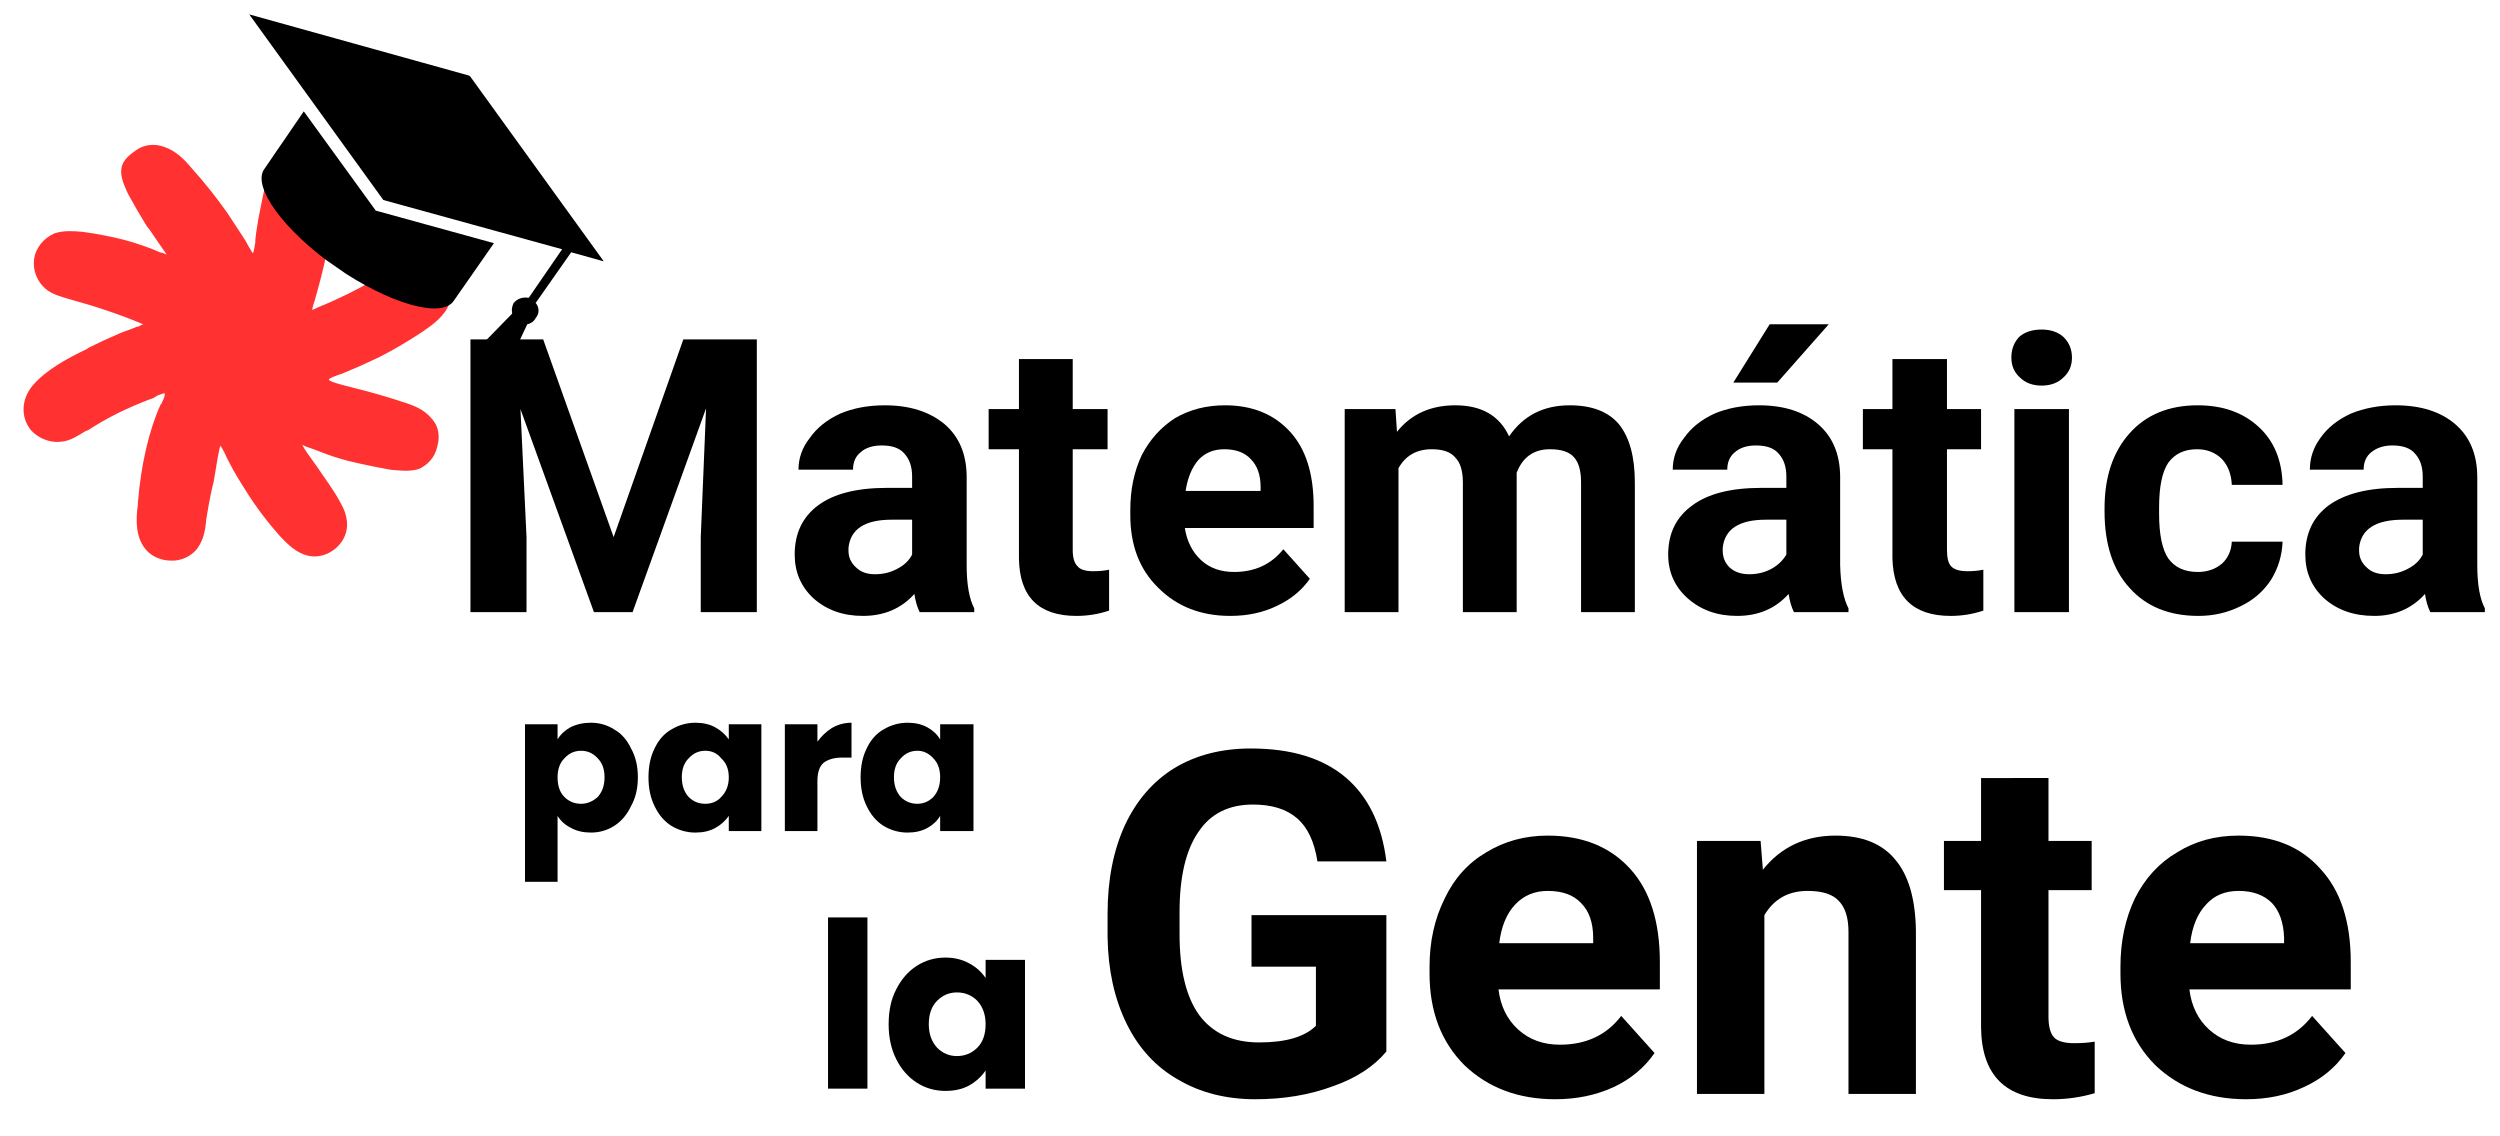 <svg version="1.2" xmlns="http://www.w3.org/2000/svg" viewBox="0 0 330 150" width="330" height="150"><defs><clipPath clipPathUnits="userSpaceOnUse" id="cp1"><path d="m3 18.06h56.67v55.94h-56.67z"/></clipPath><clipPath clipPathUnits="userSpaceOnUse" id="cp2"><path d="m3 18.06h56.67v56.25h-56.67z"/></clipPath><clipPath clipPathUnits="userSpaceOnUse" id="cp3"><path d="m32 1h48v48h-48z"/></clipPath><clipPath clipPathUnits="userSpaceOnUse" id="cp4"><path d="m38.56-6.25l46.8 32.53-17.55 25.25-46.8-32.53z"/></clipPath><clipPath clipPathUnits="userSpaceOnUse" id="cp5"><path d="m38.56-6.25l46.8 32.53-17.55 25.25-46.8-32.53z"/></clipPath><clipPath clipPathUnits="userSpaceOnUse" id="cp6"><path d="m38.56-6.25l46.8 32.53-17.55 25.25-46.8-32.53z"/></clipPath><clipPath clipPathUnits="userSpaceOnUse" id="cp7"><path d="m38.56-6.25l46.8 32.53-17.55 25.25-46.8-32.53z"/></clipPath></defs><style>.a{fill:#ff3131}</style><path  d="m183 138.8q-2.5 3-7.1 4.6-4.6 1.7-10.2 1.7-5.8 0-10.2-2.6-4.4-2.5-6.8-7.4-2.4-4.9-2.5-11.4v-3.1q0-6.7 2.3-11.7 2.3-4.9 6.5-7.5 4.3-2.6 10.1-2.6 8 0 12.5 3.8 4.5 3.8 5.4 11.1h-9.1q-0.6-3.9-2.7-5.7-2.1-1.8-5.8-1.8-4.8 0-7.2 3.6-2.5 3.6-2.5 10.6v2.9q0 7.1 2.6 10.7 2.7 3.6 7.9 3.6 5.3 0 7.5-2.2v-7.8h-8.5v-6.8h17.8z"/><path fill-rule="evenodd" d="m205.3 145.1q-7.3 0-12-4.5-4.6-4.6-4.6-12.1v-0.9q0-5 2-9 1.9-4 5.5-6.1 3.6-2.2 8.1-2.2 6.9 0 10.9 4.4 3.9 4.3 3.9 12.3v3.6h-21.3q0.4 3.3 2.6 5.3 2.2 2 5.5 2 5.2 0 8.1-3.8l4.4 4.9q-2 2.9-5.4 4.5-3.5 1.6-7.7 1.6zm-1-27.5q-2.6 0-4.3 1.8-1.7 1.8-2.1 5.1h12.4v-0.7q0-3-1.6-4.6-1.5-1.6-4.4-1.6z"/><path  d="m232.4 111l0.3 3.8q3.6-4.5 9.6-4.5 5.3 0 7.9 3.2 2.6 3.1 2.7 9.3v21.6h-8.9v-21.4q0-2.8-1.3-4.1-1.2-1.3-4.1-1.3-3.8 0-5.7 3.2v23.6h-8.9v-33.4z"/><path  d="m270.4 102.7v8.3h5.7v6.5h-5.7v16.7q0 1.9 0.7 2.7 0.7 0.8 2.7 0.8 1.5 0 2.7-0.2v6.8q-2.7 0.8-5.5 0.8-9.4 0-9.5-9.5v-18.1h-4.9v-6.5h4.9v-8.3z"/><path fill-rule="evenodd" d="m296.5 145.1q-7.3 0-12-4.5-4.6-4.6-4.6-12.1v-0.9q0-5 1.9-9 2-4 5.6-6.1 3.5-2.2 8.1-2.2 6.9 0 10.8 4.4 4 4.3 4 12.3v3.6h-21.3q0.4 3.3 2.6 5.3 2.2 2 5.5 2 5.2 0 8.1-3.8l4.4 4.9q-2 2.9-5.5 4.5-3.4 1.6-7.6 1.6zm-1-27.5q-2.7 0-4.3 1.8-1.7 1.8-2.1 5.1h12.4v-0.7q-0.1-3-1.6-4.6-1.6-1.6-4.4-1.6z"/><path  d="m71.7 44.8l9.3 26.1 9.2-26.1h9.7v36h-7.4v-9.9l0.7-17-9.7 26.9h-5.1l-9.7-26.8 0.8 16.9v9.9h-7.4v-36z"/><path fill-rule="evenodd" d="m121.4 80.8q-0.5-1-0.7-2.4-2.6 2.9-6.8 2.9-3.9 0-6.5-2.3-2.5-2.3-2.5-5.8 0-4.2 3.1-6.5 3.1-2.3 9.1-2.3h3.3v-1.5q0-1.9-1-3-0.9-1.1-3-1.1-1.8 0-2.8 0.9-1 0.8-1 2.3h-7.2q0-2.3 1.5-4.2 1.4-2 4-3.2 2.6-1.1 5.9-1.1 4.9 0 7.9 2.5 2.9 2.5 2.9 7v11.6q0 3.8 1 5.7v0.5zm-5.9-5q1.6 0 2.9-0.7 1.4-0.7 2-1.9v-4.6h-2.7q-5.3 0-5.7 3.7v0.4q0 1.3 1 2.2 0.9 0.9 2.5 0.9z"/><path  d="m141.6 47.4v6.6h4.6v5.3h-4.6v13.3q0 1.5 0.6 2.1 0.5 0.7 2.1 0.7 1.2 0 2.1-0.2v5.4q-2.1 0.7-4.3 0.7-7.5 0-7.6-7.6v-14.4h-4v-5.3h4v-6.6z"/><path fill-rule="evenodd" d="m162.4 81.3q-5.8 0-9.5-3.7-3.7-3.6-3.7-9.6v-0.7q0-4 1.5-7.2 1.6-3.1 4.4-4.9 2.9-1.7 6.6-1.7 5.4 0 8.6 3.5 3.1 3.4 3.1 9.8v2.9h-17q0.4 2.6 2.1 4.2 1.7 1.6 4.4 1.6 4.1 0 6.5-3l3.5 3.9q-1.6 2.3-4.4 3.6-2.7 1.3-6.1 1.3zm-0.8-22q-2.1 0-3.4 1.4-1.3 1.5-1.7 4.1h9.9v-0.5q0-2.4-1.3-3.7-1.2-1.3-3.5-1.3z"/><path  d="m184.2 54l0.2 3q2.8-3.5 7.7-3.5 5.2 0 7.1 4.1 2.8-4.1 8-4.1 4.4 0 6.5 2.5 2.1 2.6 2.1 7.7v17.1h-7.1v-17.1q0-2.3-0.9-3.3-0.9-1.1-3.2-1.1-3.2 0-4.4 3.1v18.4h-7.1v-17.1q0-2.3-1-3.3-0.9-1.1-3.1-1.1-3 0-4.4 2.5v19h-7.1v-26.8z"/><path fill-rule="evenodd" d="m236.8 80.8q-0.5-1-0.7-2.4-2.6 2.9-6.8 2.9-3.9 0-6.5-2.3-2.6-2.3-2.6-5.8 0-4.2 3.2-6.5 3.1-2.3 9.1-2.3h3.3v-1.5q0-1.9-1-3-0.9-1.1-3-1.1-1.8 0-2.8 0.9-1 0.8-1 2.3h-7.2q0-2.3 1.5-4.2 1.4-2 4-3.2 2.6-1.1 5.9-1.1 4.9 0 7.8 2.5 2.9 2.5 2.9 7v11.6q0.1 3.8 1.1 5.7v0.5zm-5.9-5q1.6 0 2.9-0.7 1.3-0.7 2-1.9v-4.6h-2.7q-5.3 0-5.7 3.7v0.4q0 1.3 0.9 2.2 1 0.9 2.6 0.9zm2.7-33h7.8l-6.8 7.7h-5.8z"/><path  d="m257 47.4v6.6h4.5v5.3h-4.5v13.3q0 1.5 0.5 2.1 0.6 0.7 2.2 0.7 1.2 0 2.1-0.2v5.4q-2.1 0.7-4.3 0.7-7.5 0-7.7-7.6v-14.4h-3.9v-5.3h3.9v-6.6z"/><path  d="m273.1 80.8h-7.2v-26.8h7.2zm-7.6-33.6q0-1.6 1-2.7 1.1-1 3-1 1.8 0 2.9 1 1.1 1.1 1.1 2.7 0 1.6-1.1 2.6-1.1 1.1-2.9 1.1-1.8 0-2.9-1.1-1.1-1-1.1-2.6z"/><path  d="m290.1 75.5q1.9 0 3.2-1.1 1.2-1.1 1.3-2.9h6.7q-0.1 2.7-1.5 5-1.5 2.3-4 3.5-2.6 1.3-5.6 1.3-5.8 0-9.1-3.7-3.3-3.6-3.3-10.1v-0.4q0-6.2 3.3-9.9 3.3-3.7 9-3.7 5 0 8.1 2.9 3 2.8 3.1 7.6h-6.7q-0.1-2.1-1.3-3.4-1.3-1.3-3.3-1.3-2.5 0-3.8 1.8-1.2 1.8-1.2 5.9v0.8q0 4.1 1.2 5.9 1.3 1.8 3.9 1.8z"/><path fill-rule="evenodd" d="m320.8 80.8q-0.5-1-0.7-2.4-2.6 2.9-6.7 2.9-4 0-6.6-2.3-2.5-2.3-2.5-5.8 0-4.2 3.1-6.5 3.2-2.3 9.1-2.3h3.3v-1.5q0-1.9-1-3-0.9-1.1-3-1.1-1.7 0-2.8 0.9-1 0.8-1 2.3h-7.1q0-2.3 1.4-4.2 1.4-2 4-3.2 2.7-1.1 5.9-1.1 5 0 7.9 2.5 2.9 2.5 2.9 7v11.6q0 3.8 1 5.7v0.5zm-5.9-5q1.6 0 2.9-0.7 1.4-0.7 2-1.9v-4.6h-2.6q-5.4 0-5.8 3.7v0.4q0 1.3 1 2.2 0.9 0.9 2.5 0.9z"/><path fill-rule="evenodd" d="m73.6 97.6q0.6-1 1.7-1.6 1.2-0.6 2.7-0.6 1.7 0 3.1 0.9 1.4 0.8 2.2 2.5 0.9 1.6 0.9 3.8 0 2.2-0.9 3.8-0.8 1.7-2.2 2.6-1.4 0.9-3.1 0.9-1.5 0-2.6-0.6-1.2-0.6-1.8-1.6v8.7h-4.3v-20.8h4.3zm6.2 5q0-1.6-0.9-2.5-0.9-1-2.2-1-1.3 0-2.2 1-0.9 0.9-0.9 2.5 0 1.7 0.9 2.6 0.9 0.9 2.2 0.9 1.2 0 2.2-0.9 0.9-1 0.9-2.6z"/><path fill-rule="evenodd" d="m85.6 102.6q0-2.2 0.8-3.8 0.8-1.7 2.2-2.5 1.5-0.9 3.2-0.9 1.5 0 2.6 0.6 1.1 0.6 1.8 1.6v-2h4.3v14.1h-4.3v-2q-0.7 1-1.8 1.6-1.1 0.6-2.6 0.6-1.7 0-3.2-0.9-1.4-0.9-2.2-2.6-0.8-1.6-0.8-3.8zm10.6 0q0-1.6-1-2.5-0.8-1-2.1-1-1.3 0-2.2 1-0.9 0.9-0.9 2.5 0 1.6 0.9 2.6 0.9 0.9 2.2 0.9 1.3 0 2.1-0.9 1-1 1-2.6z"/><path  d="m107.9 97.9q0.8-1.1 1.9-1.8 1.2-0.7 2.6-0.7v4.6h-1.2q-1.6 0-2.5 0.7-0.8 0.7-0.8 2.4v6.6h-4.3v-14.1h4.3z"/><path fill-rule="evenodd" d="m113.6 102.6q0-2.2 0.8-3.8 0.8-1.7 2.2-2.5 1.5-0.9 3.2-0.9 1.5 0 2.6 0.6 1.1 0.6 1.7 1.6v-2h4.4v14.1h-4.4v-2q-0.6 1-1.7 1.6-1.1 0.6-2.6 0.6-1.7 0-3.2-0.9-1.4-0.9-2.2-2.6-0.8-1.6-0.8-3.8zm10.5 0q0-1.6-0.9-2.5-0.9-1-2.1-1-1.3 0-2.2 1-0.9 0.9-0.9 2.5 0 1.6 0.9 2.6 0.9 0.9 2.2 0.9 1.2 0 2.1-0.9 0.9-1 0.9-2.6z"/><g clip-path="url(#cp1)"><path class="a" d="m58.5 36.3q0-0.1-0.1-0.2c-0.8-1.1-2.3-1.7-3.6-1.5-1.5 0.1-2.6 0.9-3.2 1.3 0 0-3.6 2.5-9.5 5-1 0.4-1.2 0.3-1.2 0.2q-0.1-0.1 0-0.2c0.7-2.5 1.5-5 2-7.6q0.8-4.3 1-8.7c0.1-1.4 0.1-3-0.7-4.2-1.2-2-4.3-2.3-5.9-0.7-1.1 1-1.4 2.5-1.7 3.9q-0.6 2.7-1.1 5.4-0.3 1.3-0.5 2.7c-0.1 1.2-0.2 2-0.5 2.1-0.1 0-0.3 0-0.6-0.6q-0.5-0.9-1.1-1.7-0.9-1.7-2-3.2-2.1-3.1-4.7-5.9c-1-1.1-2.1-2.2-3.5-2.7-1.1-0.4-2.5-0.3-3.4 0.4-1.1 0.7-2 1.4-1.9 2.8 0.1 0.9 0.5 1.8 0.9 2.6q1.2 2.2 2.5 4.2 0 0.1 1.7 2.5c0.8 1.2 1.5 2.1 1.3 2.2 0 0.1-0.1-0.1-0.5-0.3q-0.6-0.3-1.2-0.5-1.1-0.5-2.3-0.9-2.4-0.8-4.8-1.2-1.5-0.4-3-0.5c-1.2-0.2-2.5-0.3-3.6 0.1-1.3 0.6-2.3 1.8-2.5 3.2-0.2 1.3 0.4 2.8 1.5 3.6 0.9 0.7 2 1 3 1.3q5.4 1.5 10.6 3.7c-0.3-0.1-1.6 0.5-1.9 0.7q-1.1 0.3-2.1 0.8-2.1 0.8-4.1 1.8c-2.4 1.3-5.4 2.7-7.2 4.9-1.4 1.6-1.6 3.9-0.2 5.5 0.9 1.1 2.3 1.6 3.7 1.4 1.2-0.1 2.2-0.9 3.3-1.5q3.9-2.5 8.3-4.1c1-0.3 1.9-1.1 2.2-0.7 0.4 0.3-0.2 1.4-0.4 1.9-2.6 5.3-3 12.4-3 13-0.2 2-0.3 4.3 1 5.8 1.7 2 5.3 1.7 6.6-0.6 0.6-0.9 0.7-2 0.8-3.1 0.5-3.5 1-5.2 1-5.2 0.7-4.3 0.9-5 1.2-5.1 0.4 0 0.5 0.8 1.8 3 0.3 0.6 0.9 1.7 1.8 3.2q2 3 4.4 5.8c1.1 1.2 2.3 2.4 3.9 2.7 2.3 0.4 4.7-1.8 4.5-4.1 0-1-0.3-1.6-1-2.8-1.3-2.4-5-7.3-5.2-7.9q0 0 0 0c0.1-0.2 2.8 1 6 2 0.6 0.2 3.1 0.8 6.3 1.3 1.2 0.2 2.5 0.3 3.6-0.1 2.3-0.8 3.2-4.1 1.7-6-0.8-0.9-1.8-1.5-3.4-2-6.9-2.3-10.3-2.6-10.4-3.4 0-0.7 1.9-0.9 6.4-3 0.2-0.1 2.9-1.5 6.3-3.7 1.3-0.9 2.7-1.9 3.3-3.5 0.4-1.2 0.2-2.6-0.6-3.6z"/></g><g clip-path="url(#cp2)"><path fill-rule="evenodd" class="a" d="m22.6 74c-1.3 0-2.5-0.5-3.3-1.4-1.4-1.6-1.4-3.9-1.1-6q0-0.1 0-0.2c0.4-5.1 1.5-9.7 3-13l0.1-0.1c0.5-1 0.5-1.3 0.4-1.4-0.1 0-0.6 0.2-0.9 0.3-0.3 0.2-0.6 0.4-1 0.5-2.9 1.1-5.6 2.4-8.2 4.1l-0.3 0.1c-1 0.6-2 1.3-3.2 1.4-1.4 0.2-3-0.4-4-1.5-1.4-1.7-1.3-4.1 0.2-5.9 1.8-2.1 4.6-3.6 7.1-4.8l0.3-0.2q2-1 4.1-1.9c0.7-0.3 1.4-0.5 2.1-0.8 0 0 0.2-0.1 0.4-0.1q0.3-0.2 0.6-0.3c-3.1-1.3-6.4-2.4-9.7-3.3-1-0.3-2.2-0.6-3.1-1.3-1.2-1-1.8-2.5-1.6-4 0.2-1.5 1.3-2.8 2.7-3.4 1.2-0.4 2.5-0.3 3.7-0.2q1.5 0.2 3 0.5 2.6 0.5 4.9 1.3 1.2 0.4 2.3 0.9 0.5 0.1 0.9 0.3c-0.3-0.4-0.6-0.9-0.9-1.3q-0.9-1.3-1.3-1.9c-0.3-0.4-0.4-0.5-0.4-0.5q-1.3-2.1-2.5-4.3c-0.4-0.9-0.8-1.7-0.9-2.7-0.1-1.6 0.9-2.3 2-3.1 1-0.7 2.4-0.9 3.7-0.4 1.5 0.5 2.7 1.7 3.6 2.8 1.7 1.9 3.3 3.9 4.7 5.9q1 1.5 2.1 3.2 0.4 0.6 0.7 1.2 0.2 0.3 0.3 0.5 0.2 0.4 0.3 0.4c0.1-0.2 0.2-0.8 0.3-1.4v-0.3c0.1-1.2 0.3-2 0.4-2.8q0.5-2.6 1.1-5.4c0.3-1.5 0.7-3 1.8-4.1 0.8-0.8 2.1-1.2 3.4-1 1.3 0.1 2.4 0.8 3 1.8 0.9 1.4 0.9 3 0.8 4.5-0.1 2.9-0.5 5.8-1.1 8.7-0.4 2.1-1 4.3-1.6 6.4q-0.2 0.5-0.3 1.1c0.1 0 0.3-0.1 0.7-0.3 5.9-2.4 9.5-4.9 9.5-5 0.7-0.5 1.8-1.2 3.3-1.3 1.5-0.2 3 0.4 3.9 1.6h0.1q0 0.1 0 0.1 0 0 0.1 0.1c0.8 1.1 1 2.7 0.5 4-0.6 1.6-2.1 2.7-3.4 3.6-3.3 2.2-6.1 3.6-6.4 3.7-1.9 0.9-3.3 1.5-4.3 1.9-0.9 0.3-1.7 0.6-1.8 0.8 0.1 0.3 1.7 0.7 3.3 1.1 1.6 0.4 3.9 1 6.9 2 1.8 0.6 2.7 1.2 3.5 2.2 0.8 0.9 1 2.3 0.6 3.6-0.3 1.4-1.3 2.4-2.4 2.9-1.3 0.4-2.6 0.2-3.8 0.1-3.3-0.6-5.8-1.2-6.4-1.4-1.4-0.4-2.7-0.9-3.7-1.3-0.6-0.2-1.2-0.4-1.5-0.6 0.3 0.7 1.1 1.7 1.8 2.7 1.1 1.6 2.4 3.4 3.1 4.7 0.7 1.2 0.9 1.9 1 2.8 0.1 1.3-0.4 2.5-1.4 3.4-1 0.9-2.3 1.3-3.5 1.1-1.7-0.3-2.9-1.5-4.1-2.8-1.6-1.8-3.1-3.8-4.4-5.9-0.9-1.4-1.6-2.6-1.9-3.2q-0.6-1.1-0.9-1.8c-0.2-0.4-0.4-0.7-0.5-0.9-0.2 0.5-0.5 2.3-0.9 4.8 0 0-0.5 1.8-1 5.1v0.1c-0.1 1.1-0.3 2.2-0.9 3.2-0.6 1.1-1.9 1.9-3.3 2q-0.2 0-0.4 0zm-0.9-22.7q0.3 0 0.5 0.1c0.4 0.5 0.1 1.4-0.4 2.2v0.1c-1.5 3.2-2.6 7.8-3 12.8q0 0.1 0 0.2c-0.2 1.9-0.2 4.1 1 5.5 0.7 0.8 1.9 1.3 3.1 1.2 1.3-0.2 2.4-0.8 2.9-1.7 0.5-0.9 0.7-1.9 0.8-3v-0.1c0.5-3.3 0.9-5 1-5.1 0.3-2.1 0.5-3.4 0.7-4.2 0.2-0.6 0.3-1.1 0.8-1.2 0.4 0 0.6 0.4 1.1 1.3q0.3 0.7 0.9 1.8c0.3 0.6 1 1.8 1.9 3.2 1.3 2 2.8 3.9 4.3 5.7 1.1 1.2 2.3 2.4 3.7 2.6 1 0.2 2.1-0.1 3-0.9 0.8-0.8 1.3-1.8 1.2-2.8-0.1-0.9-0.3-1.5-0.9-2.6-0.7-1.2-2-3-3.1-4.6-1.5-2.2-2.1-3.1-2.2-3.4v-0.2c0.2-0.4 0.6-0.2 1.1-0.1q0.6 0.2 1.5 0.6c1.1 0.3 2.4 0.8 3.8 1.2 0.7 0.3 3.2 0.9 6.2 1.4 1.1 0.2 2.4 0.3 3.5-0.1 1-0.3 1.7-1.3 2-2.4 0.4-1.1 0.2-2.3-0.5-3.1-0.7-0.9-1.5-1.4-3.2-1.9-2.9-1-5.2-1.6-6.9-2-2.6-0.7-3.7-1-3.7-1.7-0.1-0.6 0.6-0.9 2.2-1.5 1-0.4 2.4-0.9 4.3-1.8 0.3-0.1 3-1.5 6.3-3.7 1.2-0.8 2.6-1.8 3.2-3.3 0.3-1.1 0.1-2.4-0.5-3.4q-0.1 0-0.1 0 0-0.1-0.1-0.2c-0.7-0.9-2-1.5-3.3-1.3-1.3 0.1-2.3 0.8-3 1.2 0 0-3.7 2.6-9.6 5.1-0.9 0.4-1.4 0.4-1.6 0.1q-0.1-0.2-0.1-0.5 0.2-0.6 0.4-1.2c0.6-2.1 1.2-4.2 1.6-6.4q0.9-4.3 1.1-8.6c0.1-1.4 0.1-2.9-0.7-4.1-0.5-0.8-1.4-1.4-2.5-1.5-1.1-0.1-2.2 0.2-2.9 0.9-1 0.9-1.3 2.3-1.6 3.7-0.5 1.9-0.8 3.7-1.2 5.4-0.1 0.8-0.2 1.6-0.4 2.7v0.4c-0.1 1.2-0.2 1.9-0.7 2-0.5 0.1-0.8-0.4-1-0.7q-0.2-0.3-0.3-0.5-0.4-0.7-0.7-1.3c-0.7-1.1-1.4-2.1-2.1-3.1-1.4-2.1-2.9-4-4.6-5.9-0.9-1-2-2.1-3.4-2.6-1.1-0.4-2.3-0.3-3.1 0.3-1 0.8-1.8 1.3-1.7 2.6 0 0.8 0.4 1.6 0.8 2.4q1.1 2.2 2.5 4.2c0 0.1 0.2 0.3 0.4 0.6q0.4 0.6 1.3 1.9c0.4 0.6 0.7 1.1 1 1.5 0.3 0.5 0.6 0.9 0.2 1.2-0.2 0.1-0.4 0-0.5-0.1-0.1-0.1-0.2-0.2-0.4-0.2l-0.1-0.1q-0.5-0.3-1-0.5-1.1-0.4-2.3-0.8c-1.5-0.5-3.1-0.9-4.8-1.3q-1.4-0.3-2.9-0.5c-1.1-0.1-2.4-0.2-3.5 0.2-1.1 0.5-2 1.6-2.2 2.9-0.2 1.2 0.3 2.6 1.3 3.3 0.8 0.7 1.9 1 2.9 1.2 3.7 1 7.2 2.3 10.7 3.8 0.1 0.1 0.1 0.2 0.1 0.3-0.1 0.2-0.2 0.3-0.4 0.3-0.2-0.1-1 0.3-1.3 0.4q-0.3 0.2-0.4 0.2-1 0.4-2.1 0.8-2 0.9-4 1.9l-0.3 0.1c-2.5 1.3-5.2 2.7-6.9 4.7-1.3 1.5-1.4 3.6-0.2 5.1 0.8 1 2.2 1.5 3.4 1.3 1.1-0.2 2-0.8 3-1.4l0.2-0.1c2.6-1.6 5.5-3 8.4-4.1 0.3-0.1 0.6-0.3 0.9-0.4 0.5-0.2 0.9-0.4 1.2-0.4z"/></g><g clip-path="url(#cp3)"><g clip-path="url(#cp4)"><g clip-path="url(#cp5)"><g clip-path="url(#cp6)"><g clip-path="url(#cp7)"><path fill-rule="evenodd" d="m62 10l17.7 24.5-4.3-1.2-4.7 6.7 0.1 0.1c0.4 0.6 0.4 1.3-0.1 1.9-0.2 0.4-0.6 0.7-1.1 0.8l-2.5 5.3-3.6-2.5 4.1-4.2v-0.1c-0.1-0.4 0-0.9 0.2-1.3 0.5-0.6 1.2-0.8 1.9-0.7h0.1l4.4-6.4-23.6-6.5-17.7-24.5zm-21.9 4.7l9.5 13.1 15.6 4.3-5.3 7.6c-1.6 2.4-8.5 0.4-15.5-4.4-6.9-4.8-11.2-10.7-9.5-13z"/></g></g></g></g></g><path  d="m114.5 121.1v22.6h-5.2v-22.6z"/><path fill-rule="evenodd" d="m117.3 135.2q0-2.7 1-4.6 1-2 2.7-3.1 1.7-1.1 3.8-1.1 1.8 0 3.2 0.8 1.3 0.7 2.1 1.9v-2.4h5.2v17h-5.2v-2.4q-0.8 1.2-2.2 2-1.3 0.7-3.1 0.7-2.1 0-3.8-1.1-1.7-1.1-2.7-3.1-1-2-1-4.6zm12.8 0q0-1.9-1.1-3.1-1.1-1.1-2.7-1.1-1.5 0-2.6 1.1-1.1 1.1-1.1 3.1 0 1.9 1.1 3.1 1.1 1.1 2.6 1.1 1.6 0 2.7-1.1 1.1-1.1 1.1-3.1z"/></svg>